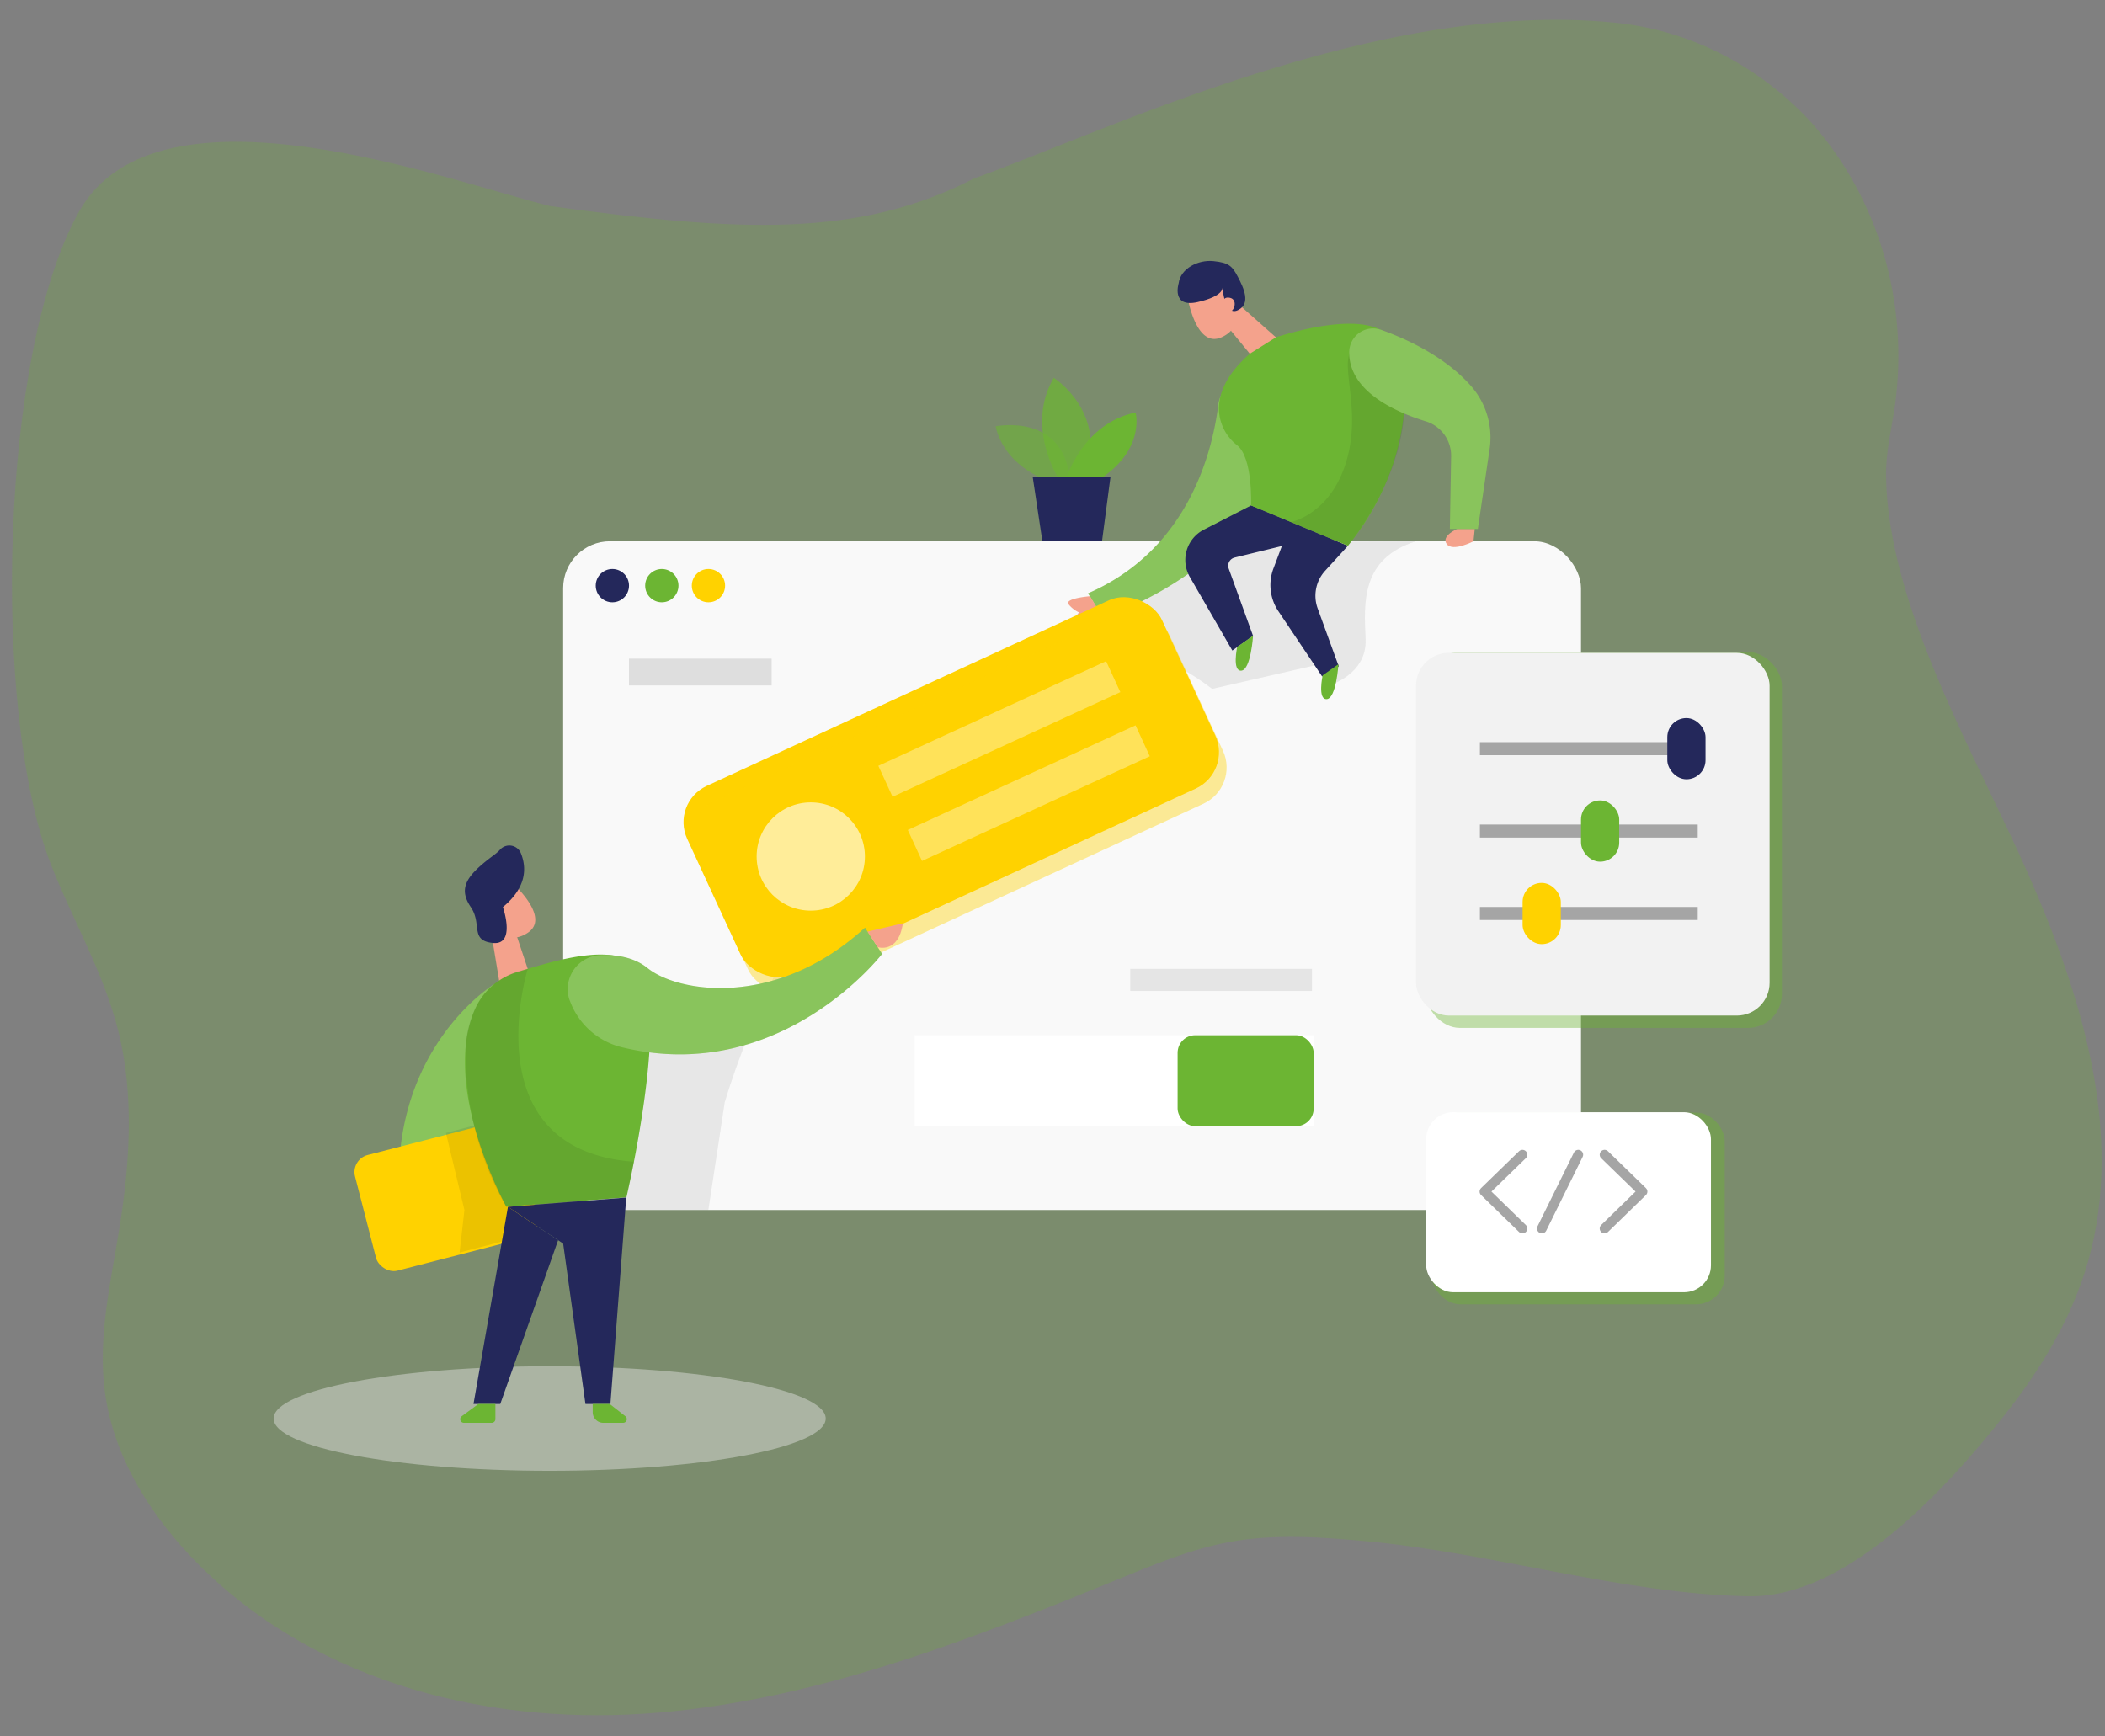 <?xml version="1.0" encoding="UTF-8" standalone="no"?>
<svg
   id="Layer_1"
   data-name="Layer 1"
   viewBox="0 0 160 132"
   width="160"
   height="132"
   class="illustration styles_illustrationTablet__1DWOa"
   version="1.1"
   sodipodi:docname="Web development _Monochromatic.svg"
   inkscape:version="1.1 (c68e22c387, 2021-05-23)"
   xmlns:inkscape="http://www.inkscape.org/namespaces/inkscape"
   xmlns:sodipodi="http://sodipodi.sourceforge.net/DTD/sodipodi-0.dtd"
   xmlns:xlink="http://www.w3.org/1999/xlink"
   xmlns="http://www.w3.org/2000/svg"
   xmlns:svg="http://www.w3.org/2000/svg"
   xmlns:rdf="http://www.w3.org/1999/02/22-rdf-syntax-ns#"
   xmlns:cc="http://creativecommons.org/ns#"
   xmlns:dc="http://purl.org/dc/elements/1.1/">
  <rect x="0" y="0" width="160" height="132" fill="#808080" stroke="none"/>
  <sodipodi:namedview
     id="namedview188"
     pagecolor="#ffffff"
     bordercolor="#666666"
     borderopacity="1.0"
     inkscape:pageshadow="2"
     inkscape:pageopacity="0.0"
     inkscape:pagecheckerboard="0"
     showgrid="false"
     inkscape:zoom="3.9699067"
     inkscape:cx="104.9143"
     inkscape:cy="70.530625"
     inkscape:window-width="1920"
     inkscape:window-height="1010"
     inkscape:window-x="-7"
     inkscape:window-y="-7"
     inkscape:window-maximized="1"
     inkscape:current-layer="g1597" />
  <defs
     id="defs27">
    <linearGradient
       id="linear-gradient"
       x1="475.01"
       y1="246.4"
       x2="410.51"
       y2="296.41"
       gradientUnits="userSpaceOnUse">
      <stop
         offset="0"
         stop-color="#010101"
         stop-opacity="0"
         id="stop2" />
      <stop
         offset="0.95"
         stop-color="#010101"
         id="stop4" />
    </linearGradient>
    <linearGradient
       id="linear-gradient-2"
       x1="469.6"
       y1="233.13"
       x2="343.09"
       y2="310.4"
       xlink:href="#linear-gradient" />
    <linearGradient
       id="linear-gradient-3"
       x1="92.05"
       y1="248.63"
       x2="166.83"
       y2="274.8"
       xlink:href="#linear-gradient" />
    <linearGradient
       id="linear-gradient-4"
       x1="109.42"
       y1="240.94"
       x2="272.54"
       y2="300.29"
       xlink:href="#linear-gradient" />
    <linearGradient
       id="linear-gradient-5"
       x1="266.42"
       y1="253.11"
       x2="267.05"
       y2="321.66"
       gradientUnits="userSpaceOnUse">
      <stop
         offset="0"
         stop-color="#fff"
         stop-opacity="0"
         id="stop10" />
      <stop
         offset="0.95"
         stop-color="#fff"
         id="stop12" />
    </linearGradient>
    <linearGradient
       id="linear-gradient-6"
       x1="363.43"
       y1="320.76"
       x2="367.87"
       y2="212.33"
       xlink:href="#linear-gradient" />
    <linearGradient
       id="linear-gradient-7"
       x1="263.86"
       y1="343.49"
       x2="275.7"
       y2="235.68"
       xlink:href="#linear-gradient" />
    <linearGradient
       id="linear-gradient-8"
       x1="324.24"
       y1="294.23"
       x2="338.81"
       y2="294.23"
       xlink:href="#linear-gradient" />
    <linearGradient
       id="linear-gradient-9"
       x1="352.36"
       y1="211.36"
       x2="374.28"
       y2="211.36"
       gradientUnits="userSpaceOnUse">
      <stop
         offset="0"
         stop-color="#e5c6d6"
         id="stop18" />
      <stop
         offset="0.42"
         stop-color="#ead4d0"
         id="stop20" />
      <stop
         offset="1"
         stop-color="#f0e9cb"
         id="stop22" />
    </linearGradient>
    <linearGradient
       id="linear-gradient-10"
       x1="297.94"
       y1="276.64"
       x2="320.51"
       y2="276.64"
       xlink:href="#linear-gradient-9" />
    <linearGradient
       id="linear-gradient-11"
       x1="348"
       y1="278.72"
       x2="375.69"
       y2="258.74"
       xlink:href="#linear-gradient" />
  </defs>
  <title
     id="title29">Code html</title>
  <g
     id="g1187"
     transform="matrix(0.298,0,0,0.32,-129.017,109.104)">
    <path
       d="m 944.399,-4.978 c 9.18,-10.82 17.11,-23 21.22,-36.56 9.18,-30.38 -1.78,-63 -15.33,-91.75 -13,-27.54 -35.81,-63.39 -36.28,-94.53 -0.09,-5.62 1.38,-11.14 2.26,-16.7 3.667,-24.529 -4.197,-49.378 -21.31,-67.33 -13.512,-13.692 -31.464,-22.116 -50.63,-23.76 -60.07,-5.47 -128.756,25.622 -162.93,37.044 -29.504,14.131 -59.515,12.78 -108.124,6.566 -24.333,-5.43 -100.046,-32.25 -120.226,1.39 -20.18,33.64 -22.28,118.5 -7.23,154.73 5.56,13.39 13.52,25.84 17.29,39.84 4.14,15.4 2.93,31.75 0.18,47.46 -2.19,12.54 -5.35,25.22 -3.66,37.84 2,15 10.77,28.38 21.5,39.05 29.7,29.54 74.1,40.4 115.91,37.86 41.81,-2.54 81.89,-17 121,-31.93 9.4,-3.6 18.85,-7.26 28.78,-8.93 11.35,-1.9 23,-1.13 34.43,-0.15 32.12,2.71 65.71,12.56 97.64,13.09 25.03,0.42 50.37,-25.37 65.51,-43.23 z"
       fill="#6cb533"
       opacity="0.24"
       style="isolation:isolate"
       id="path31"
       sodipodi:nodetypes="cccccccccscccccsccccc" />
  </g>
  <g
     id="g1597"
     transform="matrix(0.37,0,0,0.37,9.072,12.915)">
    <ellipse
       cx="88.4"
       cy="256.54"
       rx="56.71"
       ry="10.74"
       fill="#e6e6e6"
       opacity="0.45"
       id="ellipse1403" />
    <rect
       x="91.17"
       y="76.3"
       width="209.1"
       height="137.4"
       fill="#e6e6e6"
       id="rect1405"
       style="fill:#f9f9f9"
       ry="9.628" />
    <path
       d="m 266.38,76.3 -49.25,0.2 -7.88,11.09 -74.25,68.19 6.1,11.85 -20.85,8.22 H 99.93 L 97.24,213.7 H 121 l 3.36,-22.1 C 135,155.78 179.224,71.585 224.49,106.628 L 247.63,101.33 l 0.81,4.59 c 0,0 7.91,-2.18 7.58,-9.55 C 255.69,89 255,79.85 266.38,76.3 Z"
       opacity="0.08"
       id="path1413"
       style="opacity:0.122;fill:#666666"
       sodipodi:nodetypes="cccccccccccccsc" />
    <circle
       cx="101.28"
       cy="85.42"
       r="3.42"
       fill="#24285b"
       id="circle1407" />
    <circle
       cx="111.44"
       cy="85.42"
       r="3.42"
       fill="#6cb533"
       id="circle1409" />
    <circle
       cx="121.02"
       cy="85.42"
       r="3.42"
       fill="#ffd200"
       id="circle1411" />
    <path
       d="M 225.74,48.37 C 224.53,58.06 219.53,78.08 199,87 l 3,5 c 0,0 28.57,-9 35.46,-32 3.09,-10.35 1.12,-14.84 -2,-16.66 a 6.58,6.58 0 0 0 -9.72,5.03 z"
       fill="#6cb533"
       id="path1415" />
    <path
       d="M 225.74,48.37 C 224.53,58.06 219.53,78.08 199,87 l 3,5 c 0,0 28.57,-9 35.46,-32 3.09,-10.35 1.12,-14.84 -2,-16.66 a 6.58,6.58 0 0 0 -9.72,5.03 z"
       fill="#ffffff"
       opacity="0.2"
       id="path1417" />
    <polygon
       points="237.59,34.4 229.84,27.52 228.36,33.05 233.27,39.04 "
       fill="#f4a28c"
       id="polygon1419" />
    <path
       d="m 224.9,22.05 a 4.57,4.57 0 0 0 -5.11,5.72 c 0.91,3.5 2.87,8.27 6.61,6.63 5.71,-2.5 2.71,-10 2.71,-10 a 8.35,8.35 0 0 0 -4.21,-2.35 z"
       fill="#f4a28c"
       id="path1421" />
    <path
       d="m 232.49,68.94 -9.74,5 a 7,7 0 0 0 -2.86,9.66 l 8.75,15.15 4.26,-3 -5,-13.82 a 1.73,1.73 0 0 1 1.21,-2.28 l 9.71,-2.37 -1.73,4.6 a 9.64,9.64 0 0 0 1,8.78 l 9,13.42 3.41,-2.09 -4.33,-11.89 a 7.6,7.6 0 0 1 1.53,-7.73 l 4.69,-5.14 z"
       fill="#24285b"
       id="path1423" />
    <rect
       x="269.607"
       y="193.669"
       width="60.185"
       height="39.407"
       fill="#f2f2f2"
       id="rect1425-4-2"
       style="opacity:0.4;fill:#6cb533;fill-opacity:1;stroke-width:1.047"
       ry="5.896" />
    <rect
       x="268.466"
       y="193.6"
       width="58.5"
       height="37"
       fill="#f2f2f2"
       id="rect1425-4"
       style="fill:#ffffff"
       ry="5.536" />
    <path
       d="m 217.61,23.32 c 0,0 -1.58,5.08 3.92,3.83 5.5,-1.25 5.08,-3 5.08,-3 0,0 0.42,6 3.17,4.67 2.75,-1.33 1.17,-4.6 0,-6.84 -1.17,-2.24 -1.86,-2.91 -5,-3.24 -3.14,-0.33 -6.78,1.5 -7.17,4.58 z"
       fill="#24285b"
       id="path1429" />
    <path
       d="m 226.7,27.65 c 0,0 -0.23,-1.71 1.42,-1.38 1.65,0.33 1,2.71 0,2.88 -1,0.17 -1.42,-1.5 -1.42,-1.5 z"
       fill="#f4a28c"
       id="path1431" />
    <polygon
       points="78.37,168.7 76.27,155.96 81.73,157.66 84.18,165.01 "
       fill="#f4a28c"
       id="polygon1433" />
    <path
       d="m 74.28,148.86 a 4.58,4.58 0 0 1 7.57,-1.27 c 2.47,2.64 5.45,6.85 2.08,9.13 -5.17,3.5 -9.91,-3 -9.91,-3 a 8.35,8.35 0 0 1 0.26,-4.86 z"
       fill="#f4a28c"
       id="path1435" />
    <path
       d="m 78.06,153.37 c 0,0 -1.33,-1.11 -1.93,0.46 -0.6,1.57 1.74,2.34 2.44,1.54 0.7,-0.8 -0.51,-2 -0.51,-2 z"
       fill="#f4a28c"
       id="path1437" />
    <path
       d="m 232.23,37.77 5.36,-3.37 c 0,0 17.41,-5.95 22.91,-0.48 5.5,5.47 5.89,26.11 -8.11,43.31 l -19.9,-8.29 c 0,0 0.4,-9.9 -2.91,-12.4 -3.31,-2.5 -7.38,-10 2.65,-18.77 z"
       fill="#6cb533"
       id="path1439" />
    <path
       d="m 229.64,98 c 0,0 -1.09,5.06 0.86,4.88 1.95,-0.18 2.4,-7.18 2.4,-7.18 z"
       fill="#6cb533"
       id="path1441" />
    <path
       d="m 247.19,103.85 c 0,0 -1.09,5.05 0.86,4.88 1.95,-0.17 2.39,-7.18 2.39,-7.18 z"
       fill="#6cb533"
       id="path1443" />
    <path
       d="m 274.81,73.77 c 0,0 -3.36,1.45 -2.12,3.11 1.24,1.66 5.49,-0.58 5.49,-0.58 l 0.26,-2.53 z"
       fill="#f4a28c"
       id="path1445" />
    <path
       d="m 199.41,87.59 c 0,0 -5.52,0.45 -4.36,1.72 a 5.94,5.94 0 0 0 2.1,1.61 c 0,0 -4,4.47 -1.09,5.36 2.91,0.89 5.75,-4.68 5.75,-4.68 z"
       fill="#f4a28c"
       id="path1447" />
    <rect
       x="116.77"
       y="105.85"
       width="107.16"
       height="42.5"
       transform="matrix(0.91,-0.42,0.42,0.91,-37.5,82.72)"
       fill="#ffd200"
       id="rect1449"
       ry="8.186" />
    <rect
       x="155.02"
       y="111.38"
       width="51.5"
       height="7"
       transform="rotate(-24.68,180.74,114.86)"
       fill="#ffffff"
       opacity="0.58"
       id="rect1451" />
    <rect
       x="161.07"
       y="124.56"
       width="51.5"
       height="7"
       transform="rotate(-24.68,186.79,128.039)"
       fill="#ffffff"
       opacity="0.58"
       id="rect1453" />
    <circle
       cx="142.04"
       cy="141.07"
       r="11.12"
       fill="#ffffff"
       id="circle1455" />
    <polyline
       points="288.24 202.33 280.44 209.91 288.24 217.5"
       fill="none"
       stroke="#a5a5a5"
       stroke-linecap="round"
       stroke-linejoin="round"
       stroke-width="2"
       id="polyline1457" />
    <polyline
       points="305.11 202.33 312.91 209.91 305.11 217.5"
       fill="none"
       stroke="#a5a5a5"
       stroke-linecap="round"
       stroke-linejoin="round"
       stroke-width="2"
       id="polyline1459" />
    <path
       d="m 191.68,64.18 c 0,0 -9.61,-2.58 -11.68,-11.5 0,0 14.85,-3.07 15.34,12.27 z"
       fill="#6cb533"
       opacity="0.58"
       id="path1461" />
    <path
       d="m 192.85,63.22 c 0,0 -6.75,-10.57 -0.89,-20.5 0,0 11.33,7.13 6.37,20.5 z"
       fill="#6cb533"
       opacity="0.73"
       id="path1463" />
    <path
       d="m 194.58,63.22 c 0,0 3.49,-11.2 14.19,-13.37 0,0 2,7.26 -6.88,13.37 z"
       fill="#6cb533"
       id="path1465" />
    <line
       x1="299.71"
       y1="202.33"
       x2="292.23"
       y2="217.5"
       fill="none"
       stroke="#a5a5a5"
       stroke-linecap="round"
       stroke-linejoin="round"
       stroke-width="2"
       id="line1467" />
    <rect
       x="104.69"
       y="100.42"
       width="29.31"
       height="5.5"
       fill="#cecece"
       opacity="0.63"
       id="rect1469" />
    <path
       d="m 77.07,167.25 c 0,0 -17.17,10.4 -19.42,34.8 a 8.46,8.46 0 0 0 6.41,9 L 84.18,216 Z"
       fill="#6cb533"
       id="path1471" />
    <path
       d="m 77.07,167.25 c 0,0 -17.17,10.4 -19.42,34.8 a 8.46,8.46 0 0 0 6.41,9 L 84.18,216 Z"
       fill="#ffffff"
       opacity="0.2"
       id="path1473" />
    <polygon
       points="201.87,76.3 203.62,63 187.62,63 189.62,76.3 "
       fill="#24285b"
       id="polygon1475" />
    <path
       d="m 78.79,151.46 c 0,0 2.74,7.86 -2.05,7.37 -4.79,-0.49 -2.16,-3.87 -4.54,-7.37 -2.38,-3.5 -1.12,-5.86 2.5,-8.93 1.67,-1.41 2.79,-2.06 3.45,-2.81 a 2.57,2.57 0 0 1 4.31,0.61 c 1.24,3.02 1.25,7.06 -3.67,11.13 z"
       fill="#24285b"
       id="path1477" />
    <rect
       x="50"
       y="198.25"
       width="34.18"
       height="24.5"
       transform="matrix(0.97,-0.25,0.25,0.97,-50.55,23.49)"
       fill="#ffd200"
       id="rect1481"
       ry="3.625" />
    <polygon
       points="81.44,213.05 72.9,196.34 67.09,197.85 70.89,213.7 69.9,222.43 78.79,220.13 "
       opacity="0.08"
       id="polygon1483" />
    <path
       d="m 73.1,172.36 a 13.79,13.79 0 0 1 8.67,-7.56 c 7.34,-2.21 21.28,-6.83 25.4,0 5.64,9.4 -3,46.31 -3,46.31 l -24.67,1.91 c 0,0 -13.61,-24.44 -6.4,-40.66 z"
       fill="#6cb533"
       id="path1485" />
    <polygon
       points="95.75,253.55 91.17,220.6 79.83,213.05 104.13,211.14 100.88,253.55 "
       fill="#24285b"
       id="polygon1487" />
    <polygon
       points="78.25,253.55 90.13,219.91 79.83,213.05 72.75,253.55 "
       fill="#24285b"
       id="polygon1489" />
    <rect
       x="48.435"
       y="168.969"
       width="107.401"
       height="42.596"
       transform="rotate(-24.775)"
       fill="#ffd200"
       id="rect1449-1"
       ry="8.204"
       style="opacity:0.4;stroke-width:1.002" />
    <path
       d="M 92.44,170.45 A 7,7 0 0 1 99,161.32 c 3.14,-0.1 6.75,0.44 9.52,2.68 6.17,5 26.4,8.4 44.66,-8.31 l 3.51,5.39 c 0,0 -20.74,27 -53.22,19.24 a 15.2,15.2 0 0 1 -10.9,-9.56 c -0.05,-0.1 -0.09,-0.21 -0.13,-0.31 z"
       fill="#6cb533"
       id="path1491" />
    <path
       d="M 92.44,170.45 A 7,7 0 0 1 99,161.32 c 3.14,-0.1 6.75,0.44 9.52,2.68 6.17,5 26.4,8.4 44.66,-8.31 l 3.51,5.39 c 0,0 -20.74,27 -53.22,19.24 a 15.2,15.2 0 0 1 -10.9,-9.56 c -0.05,-0.1 -0.09,-0.21 -0.13,-0.31 z"
       fill="#ffffff"
       opacity="0.2"
       id="path1493" />
    <path
       d="m 83.9,164.15 c 0,0 -11.54,37.17 21.78,39.63 l -1.55,7.36 -24.67,1.91 a 64,64 0 0 1 -8.33,-32.82 c 0,0 0.21,-9.48 6.89,-13.67 a 15.09,15.09 0 0 1 5.88,-2.41 z"
       opacity="0.08"
       id="path1495" />
    <path
       d="m 73.75,253.55 -3.41,2.51 a 0.75,0.75 0 0 0 0.44,1.36 h 5.72 a 0.76,0.76 0 0 0 0.75,-0.75 v -3.12 z"
       fill="#6cb533"
       id="path1497" />
    <path
       d="m 100.74,253.55 3.21,2.51 a 0.76,0.76 0 0 1 -0.47,1.36 h -4.07 a 2.18,2.18 0 0 1 -2.17,-2.18 v -1.69 z"
       fill="#6cb533"
       id="path1499" />
    <rect
       x="268.429"
       y="99.057"
       width="73.111"
       height="77.228"
       fill="#f2f2f2"
       id="rect1501-2"
       ry="6.979"
       style="opacity:0.4;fill:#6cb533;fill-opacity:1;stroke-width:1.021" />
    <rect
       x="266.38"
       y="99.222"
       width="72.63"
       height="74.528"
       fill="#f2f2f2"
       id="rect1501"
       ry="6.735"
       style="stroke-width:1" />
    <rect
       x="279.5"
       y="117.57"
       width="44.75"
       height="2.68"
       fill="#a5a5a5"
       id="rect1503" />
    <rect
       x="279.5"
       y="134.5"
       width="44.75"
       height="2.68"
       fill="#a5a5a5"
       id="rect1505" />
    <rect
       x="279.5"
       y="151.43"
       width="44.75"
       height="2.68"
       fill="#a5a5a5"
       id="rect1507" />
    <rect
       x="318"
       y="112.62"
       width="7.85"
       height="12.58"
       rx="3.92"
       ry="3.92"
       fill="#24285b"
       id="rect1509" />
    <rect
       x="300.27"
       y="129.55"
       width="7.85"
       height="12.58"
       rx="3.92"
       ry="3.92"
       fill="#6cb533"
       id="rect1511" />
    <rect
       x="288.27"
       y="146.49"
       width="7.85"
       height="12.58"
       rx="3.92"
       ry="3.92"
       fill="#ffd200"
       id="rect1513" />
    <rect
       x="163.38"
       y="177.79"
       width="81.97"
       height="18.68"
       fill="#ffffff"
       id="rect1515" />
    <rect
       x="217.4"
       y="177.79"
       width="27.95"
       height="18.68"
       fill="#24285b"
       id="rect1517"
       style="fill:#6cb533;fill-opacity:1"
       ry="3.611" />
    <path
       d="m 155.77,159.69 c 0,0 4.28,1.4 5.19,-4.9 l -7.27,1.71 z"
       fill="#f4a28c"
       id="path1519" />
    <path
       d="m 240.69,72.35 c 0,0 8.7,-1.66 11.7,-13.66 3,-12 -3.39,-21.53 2.78,-23 6.17,-1.47 8.73,14.18 8.73,14.18 0,0 0.24,12.24 -11.51,27.38 z"
       opacity="0.08"
       id="path1521" />
    <path
       d="m 259.17,32.85 c 5.12,1.82 13.12,5.44 18.52,11.57 a 16,16 0 0 1 3.81,12.89 l -2.42,16.46 h -5.75 l 0.26,-15 a 7.38,7.38 0 0 0 -5.19,-7.11 c -6.21,-1.9 -15.74,-6.12 -15.75,-14.12 a 4.9,4.9 0 0 1 6.52,-4.69 z"
       fill="#6cb533"
       id="path1523" />
    <path
       d="m 259.17,32.85 c 5.12,1.82 13.12,5.44 18.52,11.57 a 16,16 0 0 1 3.81,12.89 l -2.42,16.46 h -5.75 l 0.26,-15 a 7.38,7.38 0 0 0 -5.19,-7.11 c -6.21,-1.9 -15.74,-6.12 -15.75,-14.12 a 4.9,4.9 0 0 1 6.52,-4.69 z"
       fill="#ffffff"
       opacity="0.2"
       id="path1525" />
    <rect
       x="207.67"
       y="164.15"
       width="37.33"
       height="4.54"
       opacity="0.08"
       id="rect1527" />
  </g>
</svg>
